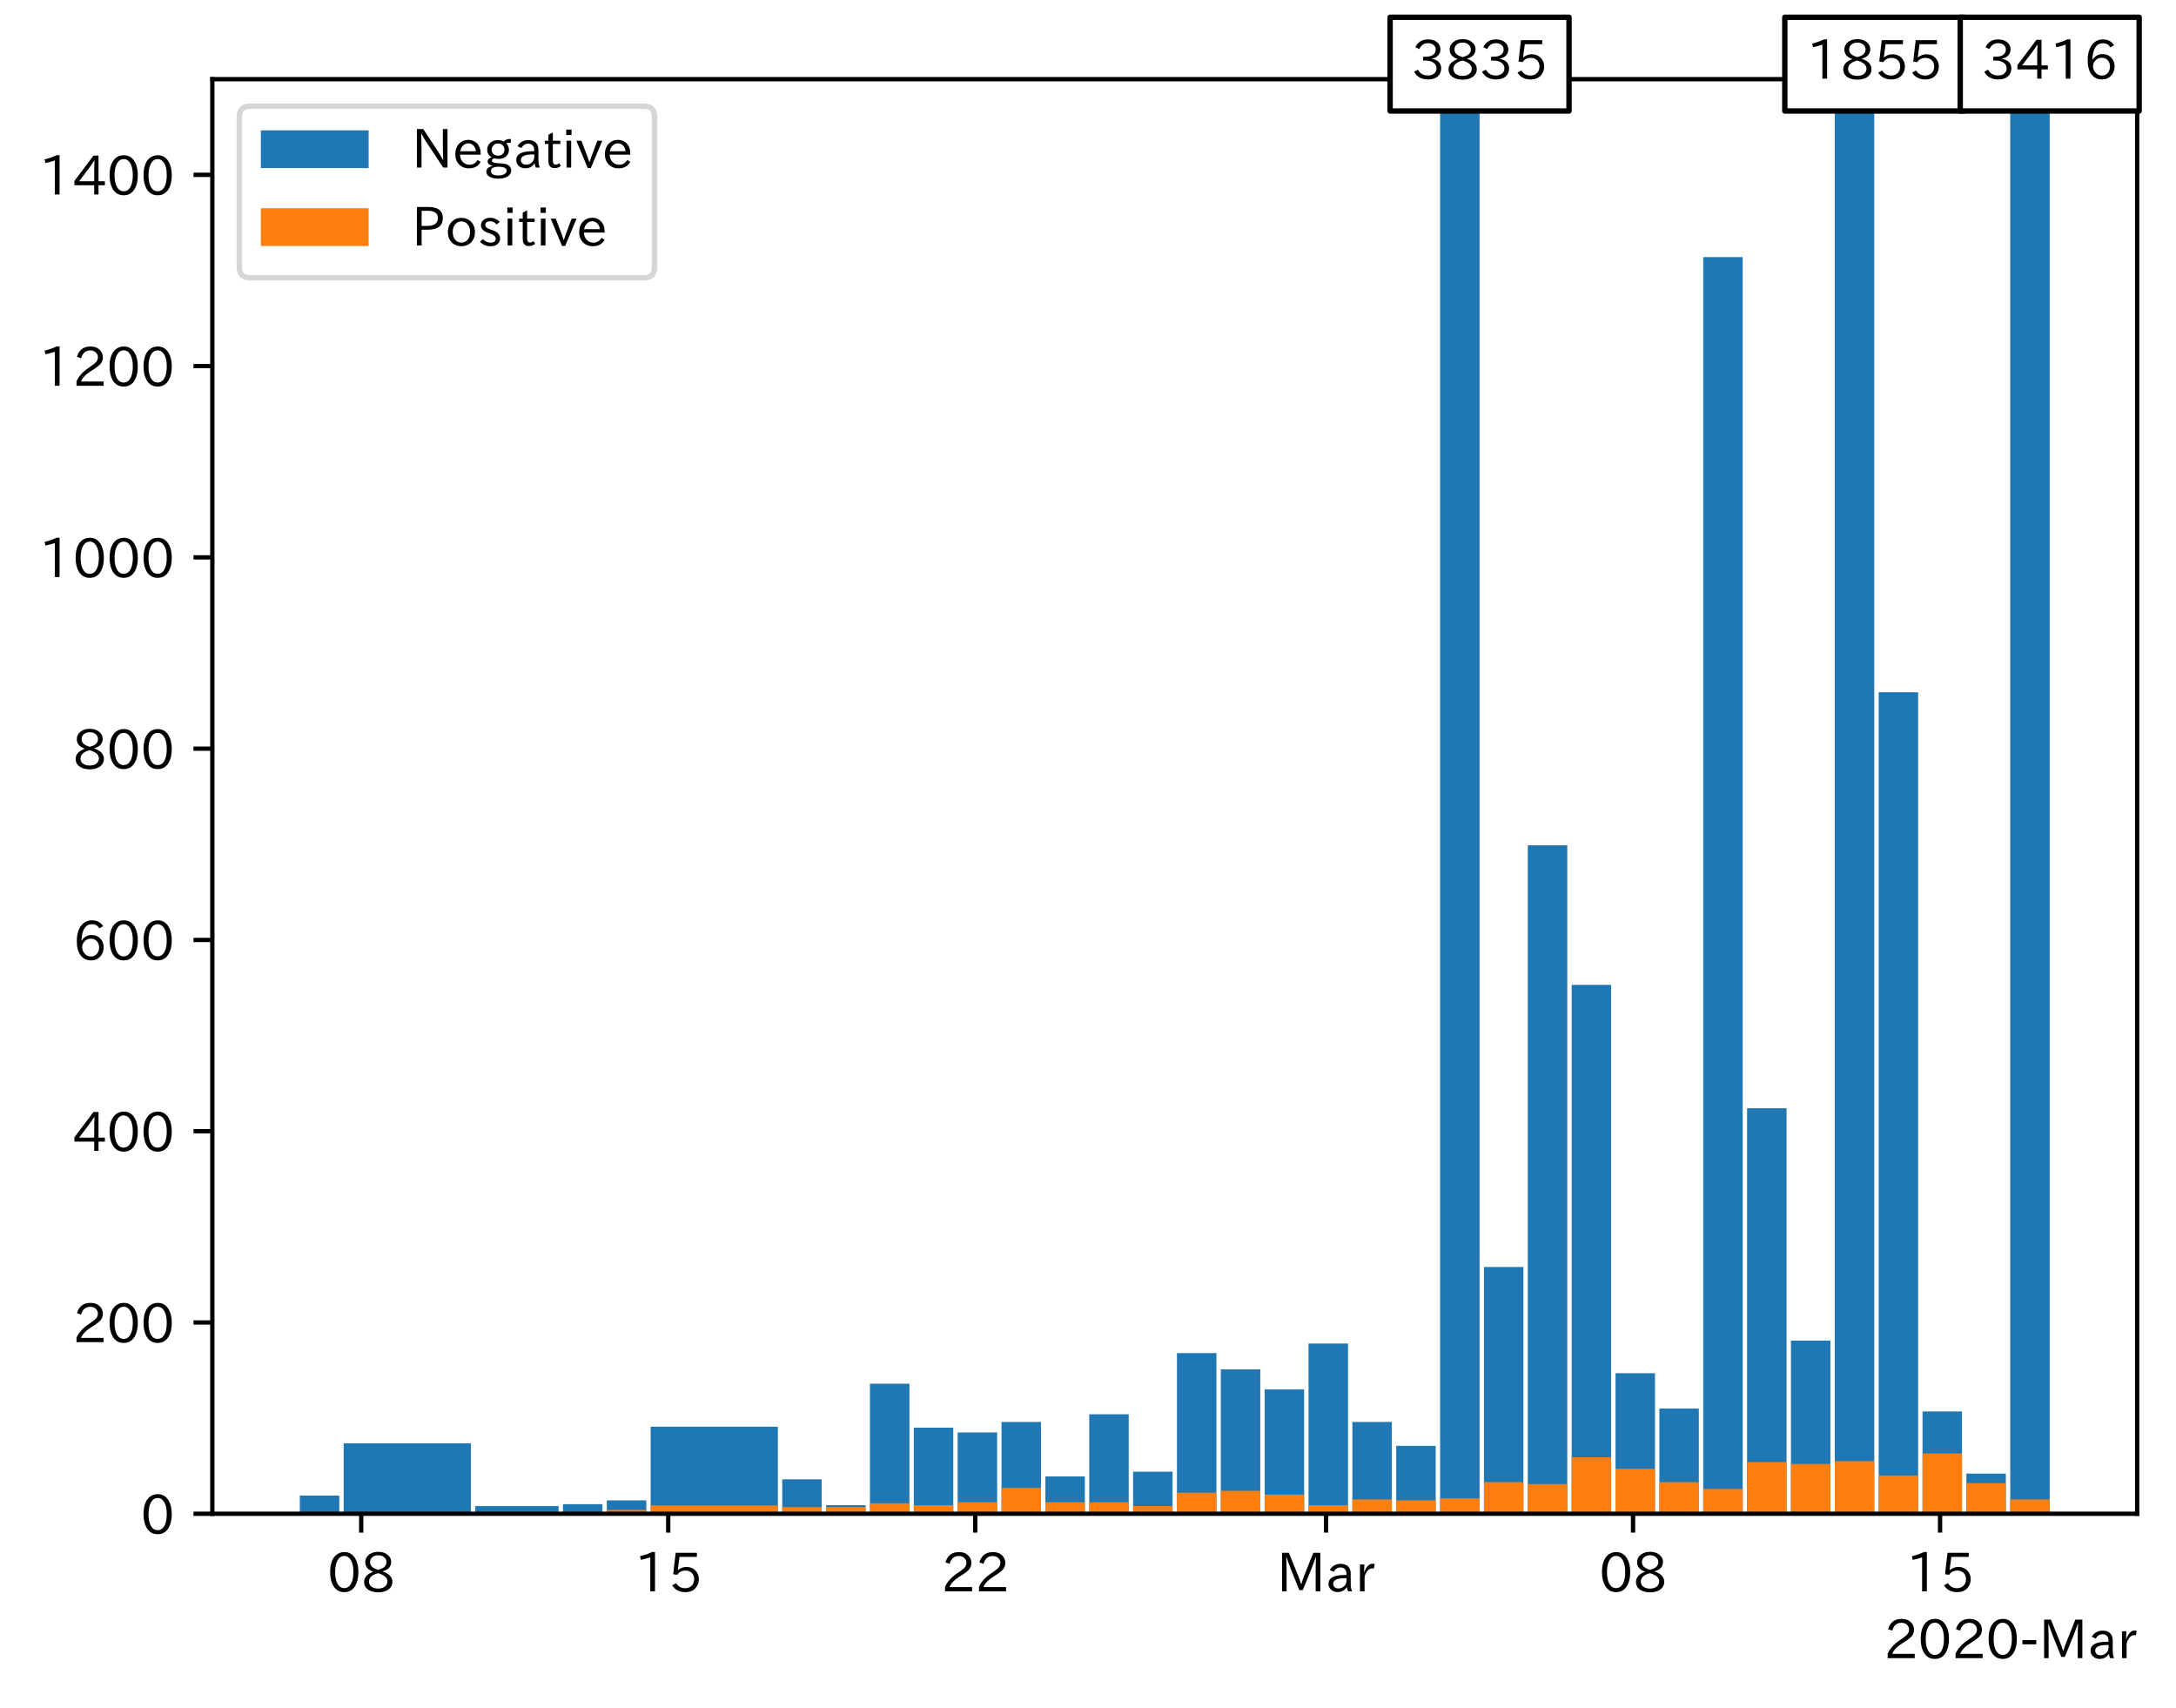 <?xml version="1.0" encoding="utf-8" standalone="no"?>
<!DOCTYPE svg PUBLIC "-//W3C//DTD SVG 1.1//EN"
  "http://www.w3.org/Graphics/SVG/1.1/DTD/svg11.dtd">
<!-- Created with matplotlib (https://matplotlib.org/) -->
<svg height="316.784pt" version="1.1" viewBox="0 0 403.714 316.784" width="403.714pt" xmlns="http://www.w3.org/2000/svg" xmlns:xlink="http://www.w3.org/1999/xlink">
 <defs>
  <style type="text/css">
*{stroke-linecap:butt;stroke-linejoin:round;}
  </style>
 </defs>
 <g id="figure_1">
  <g id="patch_1">
   <path d="M 0 316.784 
L 403.714 316.784 
L 403.714 0 
L 0 0 
z
" style="fill:#ffffff;"/>
  </g>
  <g id="axes_1">
   <g id="patch_2">
    <path d="M 39.394 280.803 
L 396.514 280.803 
L 396.514 14.691 
L 39.394 14.691 
z
" style="fill:#ffffff;"/>
   </g>
   <g id="patch_3">
    <path clip-path="url(#p956f3e6308)" d="z
" style="fill:#1f77b4;"/>
   </g>
   <g id="patch_4">
    <path clip-path="url(#p956f3e6308)" d="M 62.95 280.803 
L 55.626 280.803 
L 55.626 277.432 
L 62.95 277.432 
z
" style="fill:#1f77b4;"/>
   </g>
   <g id="patch_5">
    <path clip-path="url(#p956f3e6308)" d="M 87.36 280.803 
L 63.763 280.803 
L 63.763 267.734 
L 87.36 267.734 
z
" style="fill:#1f77b4;"/>
   </g>
   <g id="patch_6">
    <path clip-path="url(#p956f3e6308)" d="M 103.633 280.803 
L 88.173 280.803 
L 88.173 279.383 
L 103.633 279.383 
z
" style="fill:#1f77b4;"/>
   </g>
   <g id="patch_7">
    <path clip-path="url(#p956f3e6308)" d="M 111.77 280.803 
L 104.447 280.803 
L 104.447 279.029 
L 111.77 279.029 
z
" style="fill:#1f77b4;"/>
   </g>
   <g id="patch_8">
    <path clip-path="url(#p956f3e6308)" d="M 119.906 280.803 
L 112.583 280.803 
L 112.583 278.319 
L 119.906 278.319 
z
" style="fill:#1f77b4;"/>
   </g>
   <g id="patch_9">
    <path clip-path="url(#p956f3e6308)" d="M 144.317 280.803 
L 120.72 280.803 
L 120.72 264.658 
L 144.317 264.658 
z
" style="fill:#1f77b4;"/>
   </g>
   <g id="patch_10">
    <path clip-path="url(#p956f3e6308)" d="M 152.453 280.803 
L 145.13 280.803 
L 145.13 274.416 
L 152.453 274.416 
z
" style="fill:#1f77b4;"/>
   </g>
   <g id="patch_11">
    <path clip-path="url(#p956f3e6308)" d="M 160.59 280.803 
L 153.267 280.803 
L 153.267 279.206 
L 160.59 279.206 
z
" style="fill:#1f77b4;"/>
   </g>
   <g id="patch_12">
    <path clip-path="url(#p956f3e6308)" d="M 168.727 280.803 
L 161.404 280.803 
L 161.404 256.675 
L 168.727 256.675 
z
" style="fill:#1f77b4;"/>
   </g>
   <g id="patch_13">
    <path clip-path="url(#p956f3e6308)" d="M 176.863 280.803 
L 169.54 280.803 
L 169.54 264.836 
L 176.863 264.836 
z
" style="fill:#1f77b4;"/>
   </g>
   <g id="patch_14">
    <path clip-path="url(#p956f3e6308)" d="M 185 280.803 
L 177.677 280.803 
L 177.677 265.723 
L 185 265.723 
z
" style="fill:#1f77b4;"/>
   </g>
   <g id="patch_15">
    <path clip-path="url(#p956f3e6308)" d="M 193.137 280.803 
L 185.814 280.803 
L 185.814 263.771 
L 193.137 263.771 
z
" style="fill:#1f77b4;"/>
   </g>
   <g id="patch_16">
    <path clip-path="url(#p956f3e6308)" d="M 201.274 280.803 
L 193.95 280.803 
L 193.95 273.884 
L 201.274 273.884 
z
" style="fill:#1f77b4;"/>
   </g>
   <g id="patch_17">
    <path clip-path="url(#p956f3e6308)" d="M 209.41 280.803 
L 202.087 280.803 
L 202.087 262.352 
L 209.41 262.352 
z
" style="fill:#1f77b4;"/>
   </g>
   <g id="patch_18">
    <path clip-path="url(#p956f3e6308)" d="M 217.547 280.803 
L 210.224 280.803 
L 210.224 272.997 
L 217.547 272.997 
z
" style="fill:#1f77b4;"/>
   </g>
   <g id="patch_19">
    <path clip-path="url(#p956f3e6308)" d="M 225.684 280.803 
L 218.361 280.803 
L 218.361 250.998 
L 225.684 250.998 
z
" style="fill:#1f77b4;"/>
   </g>
   <g id="patch_20">
    <path clip-path="url(#p956f3e6308)" d="M 233.82 280.803 
L 226.497 280.803 
L 226.497 254.014 
L 233.82 254.014 
z
" style="fill:#1f77b4;"/>
   </g>
   <g id="patch_21">
    <path clip-path="url(#p956f3e6308)" d="M 241.957 280.803 
L 234.634 280.803 
L 234.634 257.74 
L 241.957 257.74 
z
" style="fill:#1f77b4;"/>
   </g>
   <g id="patch_22">
    <path clip-path="url(#p956f3e6308)" d="M 250.094 280.803 
L 242.771 280.803 
L 242.771 249.224 
L 250.094 249.224 
z
" style="fill:#1f77b4;"/>
   </g>
   <g id="patch_23">
    <path clip-path="url(#p956f3e6308)" d="M 258.23 280.803 
L 250.907 280.803 
L 250.907 263.771 
L 258.23 263.771 
z
" style="fill:#1f77b4;"/>
   </g>
   <g id="patch_24">
    <path clip-path="url(#p956f3e6308)" d="M 266.367 280.803 
L 259.044 280.803 
L 259.044 268.207 
L 266.367 268.207 
z
" style="fill:#1f77b4;"/>
   </g>
   <g id="patch_25">
    <path clip-path="url(#p956f3e6308)" d="M 274.504 280.803 
L 267.181 280.803 
L 267.181 -399.557 
L 274.504 -399.557 
z
" style="fill:#1f77b4;"/>
   </g>
   <g id="patch_26">
    <path clip-path="url(#p956f3e6308)" d="M 282.641 280.803 
L 275.318 280.803 
L 275.318 235.031 
L 282.641 235.031 
z
" style="fill:#1f77b4;"/>
   </g>
   <g id="patch_27">
    <path clip-path="url(#p956f3e6308)" d="M 290.777 280.803 
L 283.454 280.803 
L 283.454 156.794 
L 290.777 156.794 
z
" style="fill:#1f77b4;"/>
   </g>
   <g id="patch_28">
    <path clip-path="url(#p956f3e6308)" d="M 298.914 280.803 
L 291.591 280.803 
L 291.591 182.696 
L 298.914 182.696 
z
" style="fill:#1f77b4;"/>
   </g>
   <g id="patch_29">
    <path clip-path="url(#p956f3e6308)" d="M 307.051 280.803 
L 299.728 280.803 
L 299.728 254.724 
L 307.051 254.724 
z
" style="fill:#1f77b4;"/>
   </g>
   <g id="patch_30">
    <path clip-path="url(#p956f3e6308)" d="M 315.187 280.803 
L 307.864 280.803 
L 307.864 261.288 
L 315.187 261.288 
z
" style="fill:#1f77b4;"/>
   </g>
   <g id="patch_31">
    <path clip-path="url(#p956f3e6308)" d="M 323.324 280.803 
L 316.001 280.803 
L 316.001 47.689 
L 323.324 47.689 
z
" style="fill:#1f77b4;"/>
   </g>
   <g id="patch_32">
    <path clip-path="url(#p956f3e6308)" d="M 331.461 280.803 
L 324.138 280.803 
L 324.138 205.582 
L 331.461 205.582 
z
" style="fill:#1f77b4;"/>
   </g>
   <g id="patch_33">
    <path clip-path="url(#p956f3e6308)" d="M 339.597 280.803 
L 332.274 280.803 
L 332.274 248.692 
L 339.597 248.692 
z
" style="fill:#1f77b4;"/>
   </g>
   <g id="patch_34">
    <path clip-path="url(#p956f3e6308)" d="M 347.734 280.803 
L 340.411 280.803 
L 340.411 -48.289 
L 347.734 -48.289 
z
" style="fill:#1f77b4;"/>
   </g>
   <g id="patch_35">
    <path clip-path="url(#p956f3e6308)" d="M 355.871 280.803 
L 348.548 280.803 
L 348.548 128.409 
L 355.871 128.409 
z
" style="fill:#1f77b4;"/>
   </g>
   <g id="patch_36">
    <path clip-path="url(#p956f3e6308)" d="M 364.008 280.803 
L 356.685 280.803 
L 356.685 261.82 
L 364.008 261.82 
z
" style="fill:#1f77b4;"/>
   </g>
   <g id="patch_37">
    <path clip-path="url(#p956f3e6308)" d="M 372.144 280.803 
L 364.821 280.803 
L 364.821 273.351 
L 372.144 273.351 
z
" style="fill:#1f77b4;"/>
   </g>
   <g id="patch_38">
    <path clip-path="url(#p956f3e6308)" d="M 380.281 280.803 
L 372.958 280.803 
L 372.958 -325.223 
L 380.281 -325.223 
z
" style="fill:#1f77b4;"/>
   </g>
   <g id="patch_39">
    <path clip-path="url(#p956f3e6308)" d="z
" style="fill:#ff7f0e;"/>
   </g>
   <g id="patch_40">
    <path clip-path="url(#p956f3e6308)" d="M 62.95 280.803 
L 55.626 280.803 
L 55.626 280.803 
L 62.95 280.803 
z
" style="fill:#ff7f0e;"/>
   </g>
   <g id="patch_41">
    <path clip-path="url(#p956f3e6308)" d="M 87.36 280.803 
L 63.763 280.803 
L 63.763 280.743 
L 87.36 280.743 
z
" style="fill:#ff7f0e;"/>
   </g>
   <g id="patch_42">
    <path clip-path="url(#p956f3e6308)" d="M 103.633 280.803 
L 88.173 280.803 
L 88.173 280.625 
L 103.633 280.625 
z
" style="fill:#ff7f0e;"/>
   </g>
   <g id="patch_43">
    <path clip-path="url(#p956f3e6308)" d="M 111.77 280.803 
L 104.447 280.803 
L 104.447 280.625 
L 111.77 280.625 
z
" style="fill:#ff7f0e;"/>
   </g>
   <g id="patch_44">
    <path clip-path="url(#p956f3e6308)" d="M 119.906 280.803 
L 112.583 280.803 
L 112.583 280.093 
L 119.906 280.093 
z
" style="fill:#ff7f0e;"/>
   </g>
   <g id="patch_45">
    <path clip-path="url(#p956f3e6308)" d="M 144.317 280.803 
L 120.72 280.803 
L 120.72 279.265 
L 144.317 279.265 
z
" style="fill:#ff7f0e;"/>
   </g>
   <g id="patch_46">
    <path clip-path="url(#p956f3e6308)" d="M 152.453 280.803 
L 145.13 280.803 
L 145.13 279.561 
L 152.453 279.561 
z
" style="fill:#ff7f0e;"/>
   </g>
   <g id="patch_47">
    <path clip-path="url(#p956f3e6308)" d="M 160.59 280.803 
L 153.267 280.803 
L 153.267 279.561 
L 160.59 279.561 
z
" style="fill:#ff7f0e;"/>
   </g>
   <g id="patch_48">
    <path clip-path="url(#p956f3e6308)" d="M 168.727 280.803 
L 161.404 280.803 
L 161.404 278.851 
L 168.727 278.851 
z
" style="fill:#ff7f0e;"/>
   </g>
   <g id="patch_49">
    <path clip-path="url(#p956f3e6308)" d="M 176.863 280.803 
L 169.54 280.803 
L 169.54 279.206 
L 176.863 279.206 
z
" style="fill:#ff7f0e;"/>
   </g>
   <g id="patch_50">
    <path clip-path="url(#p956f3e6308)" d="M 185 280.803 
L 177.677 280.803 
L 177.677 278.674 
L 185 278.674 
z
" style="fill:#ff7f0e;"/>
   </g>
   <g id="patch_51">
    <path clip-path="url(#p956f3e6308)" d="M 193.137 280.803 
L 185.814 280.803 
L 185.814 276.013 
L 193.137 276.013 
z
" style="fill:#ff7f0e;"/>
   </g>
   <g id="patch_52">
    <path clip-path="url(#p956f3e6308)" d="M 201.274 280.803 
L 193.95 280.803 
L 193.95 278.674 
L 201.274 278.674 
z
" style="fill:#ff7f0e;"/>
   </g>
   <g id="patch_53">
    <path clip-path="url(#p956f3e6308)" d="M 209.41 280.803 
L 202.087 280.803 
L 202.087 278.674 
L 209.41 278.674 
z
" style="fill:#ff7f0e;"/>
   </g>
   <g id="patch_54">
    <path clip-path="url(#p956f3e6308)" d="M 217.547 280.803 
L 210.224 280.803 
L 210.224 279.383 
L 217.547 279.383 
z
" style="fill:#ff7f0e;"/>
   </g>
   <g id="patch_55">
    <path clip-path="url(#p956f3e6308)" d="M 225.684 280.803 
L 218.361 280.803 
L 218.361 276.9 
L 225.684 276.9 
z
" style="fill:#ff7f0e;"/>
   </g>
   <g id="patch_56">
    <path clip-path="url(#p956f3e6308)" d="M 233.82 280.803 
L 226.497 280.803 
L 226.497 276.545 
L 233.82 276.545 
z
" style="fill:#ff7f0e;"/>
   </g>
   <g id="patch_57">
    <path clip-path="url(#p956f3e6308)" d="M 241.957 280.803 
L 234.634 280.803 
L 234.634 277.254 
L 241.957 277.254 
z
" style="fill:#ff7f0e;"/>
   </g>
   <g id="patch_58">
    <path clip-path="url(#p956f3e6308)" d="M 250.094 280.803 
L 242.771 280.803 
L 242.771 279.206 
L 250.094 279.206 
z
" style="fill:#ff7f0e;"/>
   </g>
   <g id="patch_59">
    <path clip-path="url(#p956f3e6308)" d="M 258.23 280.803 
L 250.907 280.803 
L 250.907 278.142 
L 258.23 278.142 
z
" style="fill:#ff7f0e;"/>
   </g>
   <g id="patch_60">
    <path clip-path="url(#p956f3e6308)" d="M 266.367 280.803 
L 259.044 280.803 
L 259.044 278.319 
L 266.367 278.319 
z
" style="fill:#ff7f0e;"/>
   </g>
   <g id="patch_61">
    <path clip-path="url(#p956f3e6308)" d="M 274.504 280.803 
L 267.181 280.803 
L 267.181 277.964 
L 274.504 277.964 
z
" style="fill:#ff7f0e;"/>
   </g>
   <g id="patch_62">
    <path clip-path="url(#p956f3e6308)" d="M 282.641 280.803 
L 275.318 280.803 
L 275.318 274.948 
L 282.641 274.948 
z
" style="fill:#ff7f0e;"/>
   </g>
   <g id="patch_63">
    <path clip-path="url(#p956f3e6308)" d="M 290.777 280.803 
L 283.454 280.803 
L 283.454 275.303 
L 290.777 275.303 
z
" style="fill:#ff7f0e;"/>
   </g>
   <g id="patch_64">
    <path clip-path="url(#p956f3e6308)" d="M 298.914 280.803 
L 291.591 280.803 
L 291.591 270.336 
L 298.914 270.336 
z
" style="fill:#ff7f0e;"/>
   </g>
   <g id="patch_65">
    <path clip-path="url(#p956f3e6308)" d="M 307.051 280.803 
L 299.728 280.803 
L 299.728 272.464 
L 307.051 272.464 
z
" style="fill:#ff7f0e;"/>
   </g>
   <g id="patch_66">
    <path clip-path="url(#p956f3e6308)" d="M 315.187 280.803 
L 307.864 280.803 
L 307.864 274.948 
L 315.187 274.948 
z
" style="fill:#ff7f0e;"/>
   </g>
   <g id="patch_67">
    <path clip-path="url(#p956f3e6308)" d="M 323.324 280.803 
L 316.001 280.803 
L 316.001 276.19 
L 323.324 276.19 
z
" style="fill:#ff7f0e;"/>
   </g>
   <g id="patch_68">
    <path clip-path="url(#p956f3e6308)" d="M 331.461 280.803 
L 324.138 280.803 
L 324.138 271.223 
L 331.461 271.223 
z
" style="fill:#ff7f0e;"/>
   </g>
   <g id="patch_69">
    <path clip-path="url(#p956f3e6308)" d="M 339.597 280.803 
L 332.274 280.803 
L 332.274 271.577 
L 339.597 271.577 
z
" style="fill:#ff7f0e;"/>
   </g>
   <g id="patch_70">
    <path clip-path="url(#p956f3e6308)" d="M 347.734 280.803 
L 340.411 280.803 
L 340.411 271.045 
L 347.734 271.045 
z
" style="fill:#ff7f0e;"/>
   </g>
   <g id="patch_71">
    <path clip-path="url(#p956f3e6308)" d="M 355.871 280.803 
L 348.548 280.803 
L 348.548 273.706 
L 355.871 273.706 
z
" style="fill:#ff7f0e;"/>
   </g>
   <g id="patch_72">
    <path clip-path="url(#p956f3e6308)" d="M 364.008 280.803 
L 356.685 280.803 
L 356.685 269.626 
L 364.008 269.626 
z
" style="fill:#ff7f0e;"/>
   </g>
   <g id="patch_73">
    <path clip-path="url(#p956f3e6308)" d="M 372.144 280.803 
L 364.821 280.803 
L 364.821 275.126 
L 372.144 275.126 
z
" style="fill:#ff7f0e;"/>
   </g>
   <g id="patch_74">
    <path clip-path="url(#p956f3e6308)" d="M 380.281 280.803 
L 372.958 280.803 
L 372.958 278.142 
L 380.281 278.142 
z
" style="fill:#ff7f0e;"/>
   </g>
   <g id="matplotlib.axis_1">
    <g id="xtick_1">
     <g id="line2d_1">
      <defs>
       <path d="M 0 0 
L 0 3.5 
" id="m4b5808d835" style="stroke:#000000;stroke-width:0.8;"/>
      </defs>
      <g>
       <use style="stroke:#000000;stroke-width:0.8;" x="67.018" xlink:href="#m4b5808d835" y="280.803"/>
      </g>
     </g>
     <g id="text_1">
      <!-- 08 -->
      <defs>
       <path d="M 31.844 73.828 
Q 45.016 73.828 52.094 61.625 
Q 57.719 51.953 57.719 36.625 
Q 57.719 21.438 52.094 11.578 
Q 45.125 -0.484 31.5 -0.484 
Q 17.922 -0.484 10.938 11.578 
Q 5.328 21.438 5.328 36.719 
Q 5.328 58.016 15.625 67.719 
Q 22.172 73.828 31.844 73.828 
z
M 31.5 66.656 
Q 23.688 66.656 19.188 58.734 
Q 14.594 50.734 14.594 36.625 
Q 14.594 22.75 19.094 14.797 
Q 23.641 6.984 31.5 6.984 
Q 40.922 6.984 45.453 18.016 
Q 48.438 25.344 48.438 37.109 
Q 48.438 50.875 43.844 58.734 
Q 39.203 66.656 31.5 66.656 
z
" id="IPAexGothic-48"/>
       <path d="M 39.703 37.891 
Q 57.812 31.734 57.812 18.703 
Q 57.812 8.453 48.438 3.078 
Q 41.609 -0.875 31.5 -0.875 
Q 21.344 -0.875 14.5 3.078 
Q 5.422 8.297 5.422 18.406 
Q 5.422 31.062 22.016 37.203 
L 22.016 37.5 
Q 7.516 42.719 7.516 54.828 
Q 7.516 64.062 15.328 69.625 
Q 21.969 74.312 31.547 74.312 
Q 42.234 74.312 48.922 68.797 
Q 55.516 63.578 55.516 55.719 
Q 55.516 42.281 39.703 38.188 
z
M 31.594 41.016 
Q 46.828 44.625 46.828 55.125 
Q 46.828 61.188 41.797 64.844 
Q 37.703 67.922 31.5 67.922 
Q 25.094 67.922 20.797 64.5 
Q 16.406 60.891 16.406 55.031 
Q 16.406 49.219 21.094 45.703 
Q 23.344 43.891 26.906 42.531 
Q 31 40.875 31.594 41.016 
z
M 30.906 34.516 
Q 14.406 30.172 14.406 19 
Q 14.406 12.109 20.516 8.688 
Q 25.094 6.109 31.391 6.109 
Q 40.234 6.109 45.016 10.891 
Q 48.531 14.406 48.531 19.531 
Q 48.531 24.906 43.656 28.906 
Q 40.766 31.156 36.719 32.812 
Q 31.984 34.719 30.906 34.516 
z
" id="IPAexGothic-56"/>
      </defs>
      <g transform="translate(60.719 295.293)scale(0.1 -0.1)">
       <use xlink:href="#IPAexGothic-48"/>
       <use x="62.988" xlink:href="#IPAexGothic-56"/>
      </g>
     </g>
    </g>
    <g id="xtick_2">
     <g id="line2d_2">
      <g>
       <use style="stroke:#000000;stroke-width:0.8;" x="123.975" xlink:href="#m4b5808d835" y="280.803"/>
      </g>
     </g>
     <g id="text_2">
      <!-- 15 -->
      <defs>
       <path d="M 38.484 0.984 
L 29.688 0.984 
L 29.688 64.109 
Q 21.438 61.281 12.312 59.328 
L 10.688 66.109 
Q 23.734 69.391 32.906 73.922 
L 38.484 73.922 
z
" id="IPAexGothic-49"/>
       <path d="M 18.406 40.672 
Q 25.531 46.297 33.938 46.297 
Q 44 46.297 50.641 39.5 
Q 56.844 33.016 56.844 23.391 
Q 56.844 14.656 51.516 8.016 
Q 44.828 -0.484 31.734 -0.484 
Q 14.984 -0.484 7.328 12.25 
L 14.656 16.062 
Q 20.453 6.781 31.453 6.781 
Q 38.531 6.781 43.266 11.188 
Q 48.141 15.828 48.141 23.484 
Q 48.141 30.719 43.844 35.016 
Q 39.359 39.5 32.125 39.5 
Q 21.969 39.5 16.75 31.688 
L 9.234 32.672 
L 13.812 72.406 
L 53.219 72.406 
L 53.219 64.891 
L 20.953 64.891 
L 17.719 40.672 
z
" id="IPAexGothic-53"/>
      </defs>
      <g transform="translate(117.676 295.293)scale(0.1 -0.1)">
       <use xlink:href="#IPAexGothic-49"/>
       <use x="62.988" xlink:href="#IPAexGothic-53"/>
      </g>
     </g>
    </g>
    <g id="xtick_3">
     <g id="line2d_3">
      <g>
       <use style="stroke:#000000;stroke-width:0.8;" x="180.932" xlink:href="#m4b5808d835" y="280.803"/>
      </g>
     </g>
     <g id="text_3">
      <!-- 22 -->
      <defs>
       <path d="M 57.172 0.984 
L 6.984 0.984 
L 6.984 9.281 
Q 12.891 23.047 29.594 34.422 
L 32.375 36.281 
Q 40.922 42.141 43.609 45.406 
Q 46.688 49.266 46.688 53.812 
Q 46.688 58.938 43.062 62.547 
Q 39.062 66.547 32.562 66.547 
Q 19.531 66.547 15.484 52 
L 7.766 54.781 
Q 13.328 73.828 33.062 73.828 
Q 43.844 73.828 50.25 67.438 
Q 55.859 61.672 55.859 53.516 
Q 55.859 47.469 52.25 42.531 
Q 48.922 37.75 36.969 30.281 
L 34.859 29 
Q 19.625 19.578 15.281 8.891 
L 57.172 8.891 
z
" id="IPAexGothic-50"/>
      </defs>
      <g transform="translate(174.633 295.293)scale(0.1 -0.1)">
       <use xlink:href="#IPAexGothic-50"/>
       <use x="62.988" xlink:href="#IPAexGothic-50"/>
      </g>
     </g>
    </g>
    <g id="xtick_4">
     <g id="line2d_4">
      <g>
       <use style="stroke:#000000;stroke-width:0.8;" x="246.025" xlink:href="#m4b5808d835" y="280.803"/>
      </g>
     </g>
     <g id="text_4">
      <!-- Mar -->
      <defs>
       <path d="M 80.422 0.984 
L 71.828 0.984 
L 71.828 39.594 
Q 71.828 51.266 72.406 64.594 
L 72.016 64.594 
Q 68.062 53.266 63.531 41.797 
L 47.906 3.266 
L 41.406 3.266 
L 25.641 42.578 
Q 20.75 54.781 17.625 64.703 
L 17.234 64.703 
Q 17.828 48.922 17.828 39.891 
L 17.828 0.984 
L 9.516 0.984 
L 9.516 72.406 
L 22.125 72.406 
L 39.109 30.375 
Q 42.141 23 44.828 14.156 
L 45.125 14.156 
Q 47.312 22.125 50.531 30.172 
L 67.438 72.406 
L 80.422 72.406 
z
" id="IPAexGothic-77"/>
       <path d="M 49.312 0.984 
L 41.75 0.984 
Q 39.984 4.734 39.547 8.688 
L 39.203 8.688 
Q 33.547 -0.391 22.312 -0.391 
Q 14.594 -0.391 9.719 4.5 
Q 5.422 8.797 5.422 14.984 
Q 5.422 30.422 32.031 31.203 
L 38.719 31.391 
L 38.719 33.984 
Q 38.719 39.203 35.75 42.188 
Q 32.625 45.312 27.734 45.312 
Q 19.344 45.312 15.141 37.156 
L 7.719 40.578 
Q 14.656 52 27.938 52 
Q 37.109 52 42.047 46.875 
Q 46.625 42.281 46.625 33.891 
L 46.625 15.578 
Q 46.625 6.25 49.312 0.984 
z
M 38.922 25.391 
L 33.453 25.297 
Q 14.109 24.859 14.109 14.891 
Q 14.109 11.375 16.406 9.078 
Q 19.234 6.297 23.828 6.297 
Q 30.219 6.297 34.906 10.984 
Q 38.922 15.141 38.922 21 
z
" id="IPAexGothic-97"/>
       <path d="M 36.078 51.812 
L 34.578 43.266 
Q 32.906 43.609 31.594 43.609 
Q 25.828 43.609 22.078 38.188 
Q 17.391 31.344 17.391 26.172 
L 17.391 0.984 
L 8.797 0.984 
L 8.797 50.781 
L 16.891 50.781 
L 16.5 35.984 
L 16.703 35.984 
Q 22.219 52.203 32.766 52.203 
Q 34.469 52.203 36.078 51.812 
z
" id="IPAexGothic-114"/>
      </defs>
      <g transform="translate(236.916 295.293)scale(0.1 -0.1)">
       <use xlink:href="#IPAexGothic-77"/>
       <use x="90.186" xlink:href="#IPAexGothic-97"/>
       <use x="145.166" xlink:href="#IPAexGothic-114"/>
      </g>
     </g>
    </g>
    <g id="xtick_5">
     <g id="line2d_5">
      <g>
       <use style="stroke:#000000;stroke-width:0.8;" x="302.982" xlink:href="#m4b5808d835" y="280.803"/>
      </g>
     </g>
     <g id="text_5">
      <!-- 08 -->
      <g transform="translate(296.684 295.293)scale(0.1 -0.1)">
       <use xlink:href="#IPAexGothic-48"/>
       <use x="62.988" xlink:href="#IPAexGothic-56"/>
      </g>
     </g>
    </g>
    <g id="xtick_6">
     <g id="line2d_6">
      <g>
       <use style="stroke:#000000;stroke-width:0.8;" x="359.939" xlink:href="#m4b5808d835" y="280.803"/>
      </g>
     </g>
     <g id="text_6">
      <!-- 15 -->
      <g transform="translate(353.641 295.293)scale(0.1 -0.1)">
       <use xlink:href="#IPAexGothic-49"/>
       <use x="62.988" xlink:href="#IPAexGothic-53"/>
      </g>
     </g>
    </g>
    <g id="text_7">
     <!-- 2020-Mar -->
     <defs>
      <path d="M 30.766 26.609 
L 4.984 26.609 
L 4.984 34.422 
L 30.766 34.422 
z
" id="IPAexGothic-45"/>
     </defs>
     <g transform="translate(349.522 307.684)scale(0.1 -0.1)">
      <use xlink:href="#IPAexGothic-50"/>
      <use x="62.988" xlink:href="#IPAexGothic-48"/>
      <use x="125.977" xlink:href="#IPAexGothic-50"/>
      <use x="188.965" xlink:href="#IPAexGothic-48"/>
      <use x="251.953" xlink:href="#IPAexGothic-45"/>
      <use x="287.744" xlink:href="#IPAexGothic-77"/>
      <use x="377.93" xlink:href="#IPAexGothic-97"/>
      <use x="432.91" xlink:href="#IPAexGothic-114"/>
     </g>
    </g>
   </g>
   <g id="matplotlib.axis_2">
    <g id="ytick_1">
     <g id="line2d_7">
      <defs>
       <path d="M 0 0 
L -3.5 0 
" id="m7ab148d9b7" style="stroke:#000000;stroke-width:0.8;"/>
      </defs>
      <g>
       <use style="stroke:#000000;stroke-width:0.8;" x="39.394" xlink:href="#m7ab148d9b7" y="280.803"/>
      </g>
     </g>
     <g id="text_8">
      <!-- 0 -->
      <g transform="translate(26.095 284.548)scale(0.1 -0.1)">
       <use xlink:href="#IPAexGothic-48"/>
      </g>
     </g>
    </g>
    <g id="ytick_2">
     <g id="line2d_8">
      <g>
       <use style="stroke:#000000;stroke-width:0.8;" x="39.394" xlink:href="#m7ab148d9b7" y="245.321"/>
      </g>
     </g>
     <g id="text_9">
      <!-- 200 -->
      <g transform="translate(13.498 249.066)scale(0.1 -0.1)">
       <use xlink:href="#IPAexGothic-50"/>
       <use x="62.988" xlink:href="#IPAexGothic-48"/>
       <use x="125.977" xlink:href="#IPAexGothic-48"/>
      </g>
     </g>
    </g>
    <g id="ytick_3">
     <g id="line2d_9">
      <g>
       <use style="stroke:#000000;stroke-width:0.8;" x="39.394" xlink:href="#m7ab148d9b7" y="209.839"/>
      </g>
     </g>
     <g id="text_10">
      <!-- 400 -->
      <defs>
       <path d="M 59.578 18.109 
L 47.797 18.109 
L 47.797 0.984 
L 39.797 0.984 
L 39.797 18.109 
L 3.078 18.109 
L 3.078 26.125 
L 38.375 73.094 
L 47.797 73.094 
L 47.797 25.531 
L 59.578 25.531 
z
M 40.281 64.203 
L 39.984 64.203 
Q 35.594 57.125 31.297 51.312 
L 11.859 25.531 
L 39.797 25.531 
L 39.797 49.125 
Q 39.797 54.391 40.281 64.203 
z
" id="IPAexGothic-52"/>
      </defs>
      <g transform="translate(13.498 213.585)scale(0.1 -0.1)">
       <use xlink:href="#IPAexGothic-52"/>
       <use x="62.988" xlink:href="#IPAexGothic-48"/>
       <use x="125.977" xlink:href="#IPAexGothic-48"/>
      </g>
     </g>
    </g>
    <g id="ytick_4">
     <g id="line2d_10">
      <g>
       <use style="stroke:#000000;stroke-width:0.8;" x="39.394" xlink:href="#m7ab148d9b7" y="174.358"/>
      </g>
     </g>
     <g id="text_11">
      <!-- 600 -->
      <defs>
       <path d="M 16.5 36.375 
Q 23.578 46.578 34.906 46.578 
Q 45.406 46.578 51.812 39.266 
Q 57.422 32.906 57.422 23.781 
Q 57.422 13.812 51.125 6.781 
Q 44.578 -0.484 34.031 -0.484 
Q 21.484 -0.484 14.406 9.078 
Q 7.516 18.406 7.516 34.812 
Q 7.516 53.516 15.828 64.203 
Q 23.344 73.828 35.5 73.828 
Q 49.859 73.828 56.391 62.891 
L 49.219 58.984 
Q 45.219 66.656 35.938 66.656 
Q 17.484 66.656 16.109 36.375 
z
M 33.453 39.797 
Q 26.312 39.797 21.625 34.469 
Q 17.438 29.688 17.438 24.078 
Q 17.438 18.062 21.141 13.188 
Q 26.125 6.688 33.734 6.688 
Q 41.703 6.688 45.953 13.188 
Q 48.828 17.625 48.828 23.484 
Q 48.828 30.375 45.016 34.812 
Q 40.625 39.797 33.453 39.797 
z
" id="IPAexGothic-54"/>
      </defs>
      <g transform="translate(13.498 178.103)scale(0.1 -0.1)">
       <use xlink:href="#IPAexGothic-54"/>
       <use x="62.988" xlink:href="#IPAexGothic-48"/>
       <use x="125.977" xlink:href="#IPAexGothic-48"/>
      </g>
     </g>
    </g>
    <g id="ytick_5">
     <g id="line2d_11">
      <g>
       <use style="stroke:#000000;stroke-width:0.8;" x="39.394" xlink:href="#m7ab148d9b7" y="138.876"/>
      </g>
     </g>
     <g id="text_12">
      <!-- 800 -->
      <g transform="translate(13.498 142.622)scale(0.1 -0.1)">
       <use xlink:href="#IPAexGothic-56"/>
       <use x="62.988" xlink:href="#IPAexGothic-48"/>
       <use x="125.977" xlink:href="#IPAexGothic-48"/>
      </g>
     </g>
    </g>
    <g id="ytick_6">
     <g id="line2d_12">
      <g>
       <use style="stroke:#000000;stroke-width:0.8;" x="39.394" xlink:href="#m7ab148d9b7" y="103.395"/>
      </g>
     </g>
     <g id="text_13">
      <!-- 1000 -->
      <g transform="translate(7.2 107.14)scale(0.1 -0.1)">
       <use xlink:href="#IPAexGothic-49"/>
       <use x="62.988" xlink:href="#IPAexGothic-48"/>
       <use x="125.977" xlink:href="#IPAexGothic-48"/>
       <use x="188.965" xlink:href="#IPAexGothic-48"/>
      </g>
     </g>
    </g>
    <g id="ytick_7">
     <g id="line2d_13">
      <g>
       <use style="stroke:#000000;stroke-width:0.8;" x="39.394" xlink:href="#m7ab148d9b7" y="67.913"/>
      </g>
     </g>
     <g id="text_14">
      <!-- 1200 -->
      <g transform="translate(7.2 71.658)scale(0.1 -0.1)">
       <use xlink:href="#IPAexGothic-49"/>
       <use x="62.988" xlink:href="#IPAexGothic-50"/>
       <use x="125.977" xlink:href="#IPAexGothic-48"/>
       <use x="188.965" xlink:href="#IPAexGothic-48"/>
      </g>
     </g>
    </g>
    <g id="ytick_8">
     <g id="line2d_14">
      <g>
       <use style="stroke:#000000;stroke-width:0.8;" x="39.394" xlink:href="#m7ab148d9b7" y="32.431"/>
      </g>
     </g>
     <g id="text_15">
      <!-- 1400 -->
      <g transform="translate(7.2 36.177)scale(0.1 -0.1)">
       <use xlink:href="#IPAexGothic-49"/>
       <use x="62.988" xlink:href="#IPAexGothic-52"/>
       <use x="125.977" xlink:href="#IPAexGothic-48"/>
       <use x="188.965" xlink:href="#IPAexGothic-48"/>
      </g>
     </g>
    </g>
   </g>
   <g id="patch_75">
    <path d="M 39.394 280.803 
L 39.394 14.691 
" style="fill:none;stroke:#000000;stroke-linecap:square;stroke-linejoin:miter;stroke-width:0.8;"/>
   </g>
   <g id="patch_76">
    <path d="M 396.514 280.803 
L 396.514 14.691 
" style="fill:none;stroke:#000000;stroke-linecap:square;stroke-linejoin:miter;stroke-width:0.8;"/>
   </g>
   <g id="patch_77">
    <path d="M 39.394 280.803 
L 396.514 280.803 
" style="fill:none;stroke:#000000;stroke-linecap:square;stroke-linejoin:miter;stroke-width:0.8;"/>
   </g>
   <g id="patch_78">
    <path d="M 39.394 14.691 
L 396.514 14.691 
" style="fill:none;stroke:#000000;stroke-linecap:square;stroke-linejoin:miter;stroke-width:0.8;"/>
   </g>
   <g id="text_16">
    <g id="patch_79">
     <path d="M 257.907 20.591 
L 291.101 20.591 
L 291.101 3.2 
L 257.907 3.2 
z
" style="fill:#ffffff;stroke:#000000;stroke-linejoin:miter;"/>
    </g>
    <!-- 3835 -->
    <defs>
     <path d="M 37.203 37.797 
Q 54.781 34.625 54.781 19.969 
Q 54.781 11.188 48.875 5.562 
Q 42.328 -0.484 30.375 -0.484 
Q 12.453 -0.484 4.5 13.766 
L 11.812 17.672 
Q 17.328 6.891 30.281 6.891 
Q 37.891 6.891 42.094 10.797 
Q 46.094 14.5 46.094 20.172 
Q 46.094 26.859 40.094 30.906 
Q 34.625 34.578 25.688 34.578 
L 21.297 34.578 
L 21.297 41.703 
L 25.875 41.703 
Q 34.859 41.703 39.594 45.125 
Q 44.672 48.734 44.672 54.828 
Q 44.672 61.469 38.969 64.656 
Q 35.297 66.844 30.172 66.844 
Q 19.344 66.844 14.109 55.906 
L 6.781 59.422 
Q 14.016 73.828 30.281 73.828 
Q 40.578 73.828 46.969 68.656 
Q 53.375 63.578 53.375 55.219 
Q 53.375 47.312 47.172 42.281 
Q 43.172 39.062 37.203 38.188 
z
" id="IPAexGothic-51"/>
    </defs>
    <g transform="translate(261.907 14.691)scale(0.1 -0.1)">
     <use xlink:href="#IPAexGothic-51"/>
     <use x="62.988" xlink:href="#IPAexGothic-56"/>
     <use x="125.977" xlink:href="#IPAexGothic-51"/>
     <use x="188.965" xlink:href="#IPAexGothic-53"/>
    </g>
   </g>
   <g id="text_17">
    <g id="patch_80">
     <path d="M 331.137 20.591 
L 364.331 20.591 
L 364.331 3.2 
L 331.137 3.2 
z
" style="fill:#ffffff;stroke:#000000;stroke-linejoin:miter;"/>
    </g>
    <!-- 1855 -->
    <g transform="translate(335.137 14.691)scale(0.1 -0.1)">
     <use xlink:href="#IPAexGothic-49"/>
     <use x="62.988" xlink:href="#IPAexGothic-56"/>
     <use x="125.977" xlink:href="#IPAexGothic-53"/>
     <use x="188.965" xlink:href="#IPAexGothic-53"/>
    </g>
   </g>
   <g id="text_18">
    <g id="patch_81">
     <path d="M 363.684 20.591 
L 396.878 20.591 
L 396.878 3.2 
L 363.684 3.2 
z
" style="fill:#ffffff;stroke:#000000;stroke-linejoin:miter;"/>
    </g>
    <!-- 3416 -->
    <g transform="translate(367.684 14.691)scale(0.1 -0.1)">
     <use xlink:href="#IPAexGothic-51"/>
     <use x="62.988" xlink:href="#IPAexGothic-52"/>
     <use x="125.977" xlink:href="#IPAexGothic-49"/>
     <use x="188.965" xlink:href="#IPAexGothic-54"/>
    </g>
   </g>
   <g id="legend_1">
    <g id="patch_82">
     <path d="M 46.394 51.53 
L 119.441 51.53 
Q 121.441 51.53 121.441 49.53 
L 121.441 21.691 
Q 121.441 19.691 119.441 19.691 
L 46.394 19.691 
Q 44.394 19.691 44.394 21.691 
L 44.394 49.53 
Q 44.394 51.53 46.394 51.53 
z
" style="fill:#ffffff;opacity:0.8;stroke:#cccccc;stroke-linejoin:miter;"/>
    </g>
    <g id="patch_83">
     <path d="M 48.394 31.181 
L 68.394 31.181 
L 68.394 24.181 
L 48.394 24.181 
z
" style="fill:#1f77b4;"/>
    </g>
    <g id="text_19">
     <!-- Negative -->
     <defs>
      <path d="M 66.312 0.984 
L 58.297 0.984 
L 26.516 49.219 
Q 22.906 54.688 17.828 64.016 
L 17.438 64.016 
L 17.625 59.328 
Q 18.109 43.797 18.109 38.578 
L 18.109 0.984 
L 9.516 0.984 
L 9.516 72.406 
L 21.344 72.406 
L 48.641 30.906 
Q 53.953 22.609 58.016 15.094 
L 58.406 15.094 
Q 57.719 29.641 57.719 38.578 
L 57.719 72.406 
L 66.312 72.406 
z
" id="IPAexGothic-78"/>
      <path d="M 13.484 24.906 
Q 13.922 16.266 18.891 11.281 
Q 23.969 6.203 31.203 6.203 
Q 40.719 6.203 46.297 15.094 
L 51.906 11.375 
Q 44.828 -0.484 30.172 -0.484 
Q 19.094 -0.484 11.969 6.594 
Q 4.781 13.812 4.781 25.641 
Q 4.781 38.188 12.312 45.703 
Q 19 52.391 29 52.391 
Q 38.422 52.391 44.781 46.188 
Q 51.906 38.969 51.906 26.906 
L 51.906 24.906 
z
M 43.062 31.203 
Q 42.328 37.984 38.281 41.891 
Q 34.281 45.906 28.812 45.906 
Q 22.469 45.906 17.969 40.484 
Q 14.891 36.812 13.969 31.203 
z
" id="IPAexGothic-101"/>
      <path d="M 20.797 17.969 
Q 15.719 17.531 15.719 14.062 
Q 15.719 9.578 27.547 8.984 
L 33.297 8.688 
Q 51.609 7.766 51.609 -4.594 
Q 51.609 -10.938 45.703 -14.984 
Q 39.359 -19.578 28.031 -19.578 
Q 17.781 -19.578 11.531 -16.062 
Q 5.516 -12.641 5.516 -6.688 
Q 5.516 1.312 16.797 3.859 
L 16.797 4.203 
Q 7.906 6.453 7.906 12.156 
Q 7.906 17.438 15.531 20.266 
Q 7.125 24.609 7.125 34.078 
Q 7.125 41.406 12.016 46.297 
Q 17.625 51.906 27.156 51.906 
Q 33.203 51.906 37.844 49.266 
Q 41.406 53.953 50.922 54.109 
L 50.922 47.078 
Q 44.344 46.922 42.234 45.906 
Q 47.406 40.828 47.406 33.891 
Q 47.406 27 42.719 22.266 
Q 37.5 17.094 28.328 17.094 
Q 24.422 17.094 20.797 17.969 
z
M 27.094 45.609 
Q 22.016 45.609 18.703 42.281 
Q 15.438 39.016 15.438 34.078 
Q 15.438 29.25 18.5 26.312 
Q 21.828 23 27.438 23 
Q 32.719 23 35.891 26.219 
Q 39.109 29.391 39.109 34.422 
Q 39.109 39.016 35.891 42.188 
Q 32.516 45.609 27.094 45.609 
z
M 27.391 2.484 
Q 14.109 2.484 14.109 -5.719 
Q 14.109 -13.672 28.125 -13.672 
Q 37.156 -13.672 41.219 -9.469 
Q 43.312 -7.516 43.312 -4.891 
Q 43.312 2.484 27.391 2.484 
z
" id="IPAexGothic-103"/>
      <path d="M 33.203 3.766 
Q 27.641 -0.094 21.828 -0.094 
Q 10.203 -0.094 10.203 12.984 
L 10.203 44.672 
L 3.422 44.672 
L 3.422 50.781 
L 10.203 50.781 
L 10.203 61.969 
L 18.406 66.062 
L 18.406 50.781 
L 32.234 50.781 
L 32.234 44.672 
L 18.406 44.672 
L 18.406 14.156 
Q 18.406 6.5 23.641 6.5 
Q 27.156 6.5 30.328 9.188 
z
" id="IPAexGothic-116"/>
      <path d="M 18.406 61.375 
L 8.594 61.375 
L 8.594 71.391 
L 18.406 71.391 
z
M 17.781 0.984 
L 9.188 0.984 
L 9.188 50.781 
L 17.781 50.781 
z
" id="IPAexGothic-105"/>
      <path d="M 48.484 50.781 
L 27.297 0.094 
L 21.484 0.094 
L 0.391 50.781 
L 9.812 50.781 
L 20.906 21.688 
L 23.781 13.188 
L 24.516 10.984 
L 24.812 10.984 
Q 25.641 13.812 28.469 21.688 
L 39.312 50.781 
z
" id="IPAexGothic-118"/>
     </defs>
     <g transform="translate(76.394 31.181)scale(0.1 -0.1)">
      <use xlink:href="#IPAexGothic-78"/>
      <use x="75.977" xlink:href="#IPAexGothic-101"/>
      <use x="132.861" xlink:href="#IPAexGothic-103"/>
      <use x="188.379" xlink:href="#IPAexGothic-97"/>
      <use x="243.359" xlink:href="#IPAexGothic-116"/>
      <use x="277.979" xlink:href="#IPAexGothic-105"/>
      <use x="304.98" xlink:href="#IPAexGothic-118"/>
      <use x="353.564" xlink:href="#IPAexGothic-101"/>
     </g>
    </g>
    <g id="patch_84">
     <path d="M 48.394 45.63 
L 68.394 45.63 
L 68.394 38.63 
L 48.394 38.63 
z
" style="fill:#ff7f0e;"/>
    </g>
    <g id="text_20">
     <!-- Positive -->
     <defs>
      <path d="M 9.516 72.406 
L 30.328 72.406 
Q 57.625 72.406 57.625 51.906 
Q 57.625 30.219 29.781 30.219 
L 18.312 30.219 
L 18.312 0.984 
L 9.516 0.984 
z
M 18.312 37.203 
L 28.125 37.203 
Q 48.438 37.203 48.438 51.812 
Q 48.438 65.328 29.594 65.328 
L 18.312 65.328 
z
" id="IPAexGothic-80"/>
      <path d="M 29.984 52.203 
Q 40.531 52.203 47.75 45.125 
Q 55.172 37.703 55.172 25.594 
Q 55.172 13.875 47.906 6.594 
Q 40.766 -0.484 29.984 -0.484 
Q 19.188 -0.484 12.203 6.5 
Q 4.891 13.766 4.891 25.875 
Q 4.891 37.703 12.312 45.125 
Q 19.391 52.203 29.984 52.203 
z
M 29.984 45.609 
Q 23.734 45.609 19.391 41.109 
Q 13.875 35.594 13.875 25.781 
Q 13.875 16.109 19.281 10.688 
Q 23.688 6.297 29.984 6.297 
Q 36.422 6.297 40.766 10.797 
Q 46.188 16.219 46.188 26.125 
Q 46.188 35.453 40.672 41.109 
Q 36.188 45.609 29.984 45.609 
z
" id="IPAexGothic-111"/>
      <path d="M 34.906 39.797 
Q 30.281 45.797 23.188 45.797 
Q 13.922 45.797 13.922 38.672 
Q 13.922 33.641 23.922 30.375 
L 27.203 29.297 
Q 41.406 24.656 41.406 13.969 
Q 41.406 6.781 35.5 2.688 
Q 30.812 -0.484 23.391 -0.484 
Q 11.969 -0.484 4 7.859 
L 9.422 12.797 
Q 15.578 6.203 23.688 6.203 
Q 33.297 6.203 33.297 13.672 
Q 33.297 19.344 22.703 23.094 
L 19.281 24.266 
Q 5.906 28.953 5.906 37.984 
Q 5.906 43.703 9.812 47.609 
Q 14.5 52.297 22.703 52.297 
Q 33.688 52.297 40.719 44.672 
z
" id="IPAexGothic-115"/>
     </defs>
     <g transform="translate(76.394 45.63)scale(0.1 -0.1)">
      <use xlink:href="#IPAexGothic-80"/>
      <use x="62.109" xlink:href="#IPAexGothic-111"/>
      <use x="122.51" xlink:href="#IPAexGothic-115"/>
      <use x="168.701" xlink:href="#IPAexGothic-105"/>
      <use x="195.703" xlink:href="#IPAexGothic-116"/>
      <use x="230.322" xlink:href="#IPAexGothic-105"/>
      <use x="257.324" xlink:href="#IPAexGothic-118"/>
      <use x="305.908" xlink:href="#IPAexGothic-101"/>
     </g>
    </g>
   </g>
  </g>
 </g>
 <defs>
  <clipPath id="p956f3e6308">
   <rect height="266.112" width="357.12" x="39.394" y="14.691"/>
  </clipPath>
 </defs>
</svg>
